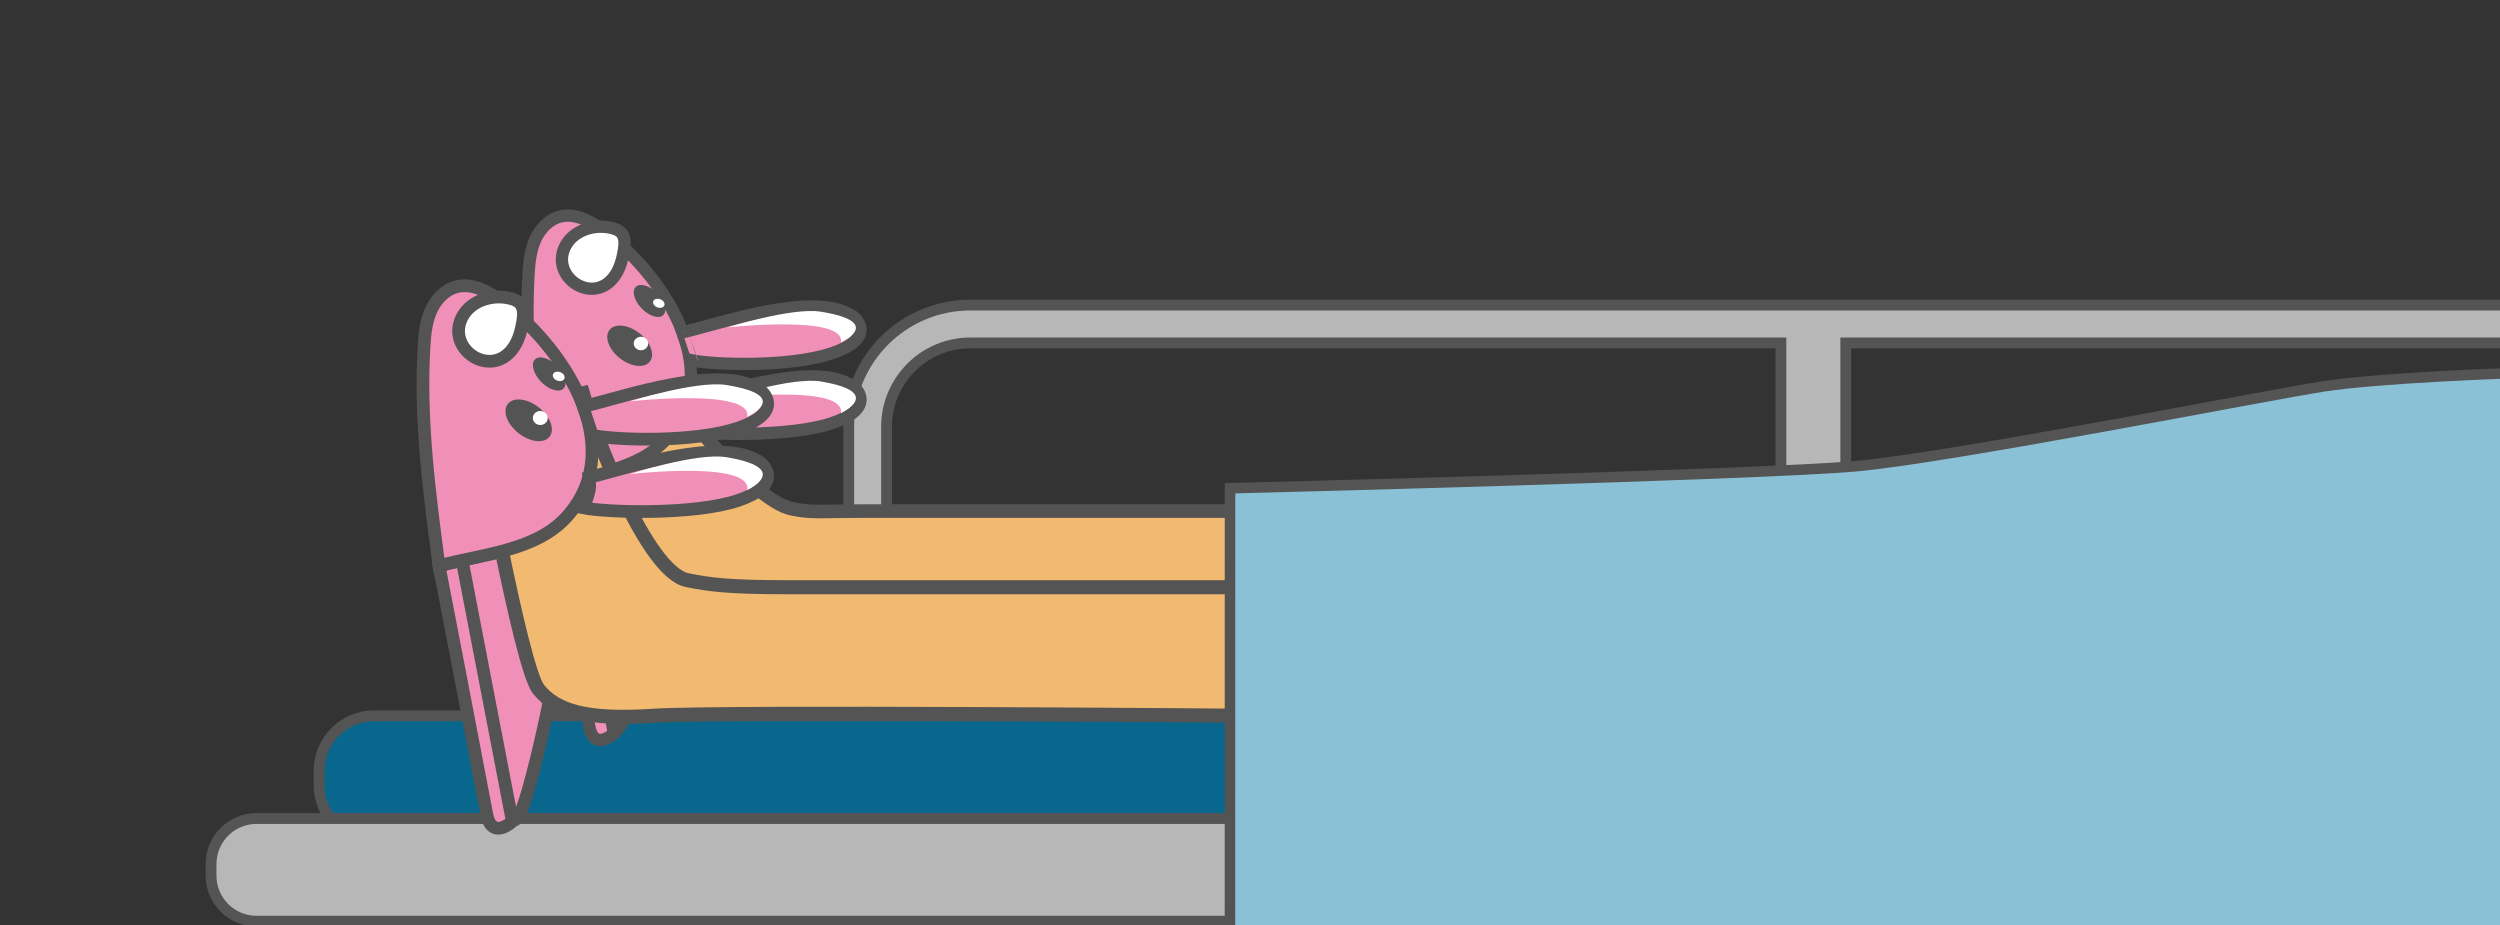 <?xml version="1.0" encoding="utf-8"?>
<!-- Generator: Adobe Illustrator 23.0.3, SVG Export Plug-In . SVG Version: 6.00 Build 0)  -->
<svg version="1.1" id="Layer_1" xmlns="http://www.w3.org/2000/svg" xmlns:xlink="http://www.w3.org/1999/xlink" x="0px" y="0px"
	 viewBox="0 0 389 144" style="enable-background:new 0 0 389 144;" xml:space="preserve">
<rect x="0" y="0" width="389" height="144" fill="#333333" stroke="none"/>
<style type="text/css">
	.st0{clip-path:url(#SVGID_2_);}
	.st1{fill:#B7B7B7;}
	.st2{fill:#545454;}
	.st3{fill:#09668D;}
	.st4{fill:#F08FB8;stroke:#545454;stroke-width:1.911;stroke-miterlimit:10;}
	.st5{fill:#F1BA70;stroke:#545454;stroke-width:2.115;stroke-miterlimit:10;}
	.st6{fill:#FFFFFF;}
	.st7{fill:#FFFFFF;stroke:#545454;stroke-width:1.911;stroke-miterlimit:10;}
	.st8{fill:#F08FB8;stroke:#545454;stroke-width:1.978;stroke-miterlimit:10;}
	.st9{fill:#F1BA70;stroke:#545454;stroke-width:2.188;stroke-miterlimit:10;}
	.st10{fill:#FFFFFF;stroke:#545454;stroke-width:1.978;stroke-miterlimit:10;}
	.st11{fill:#8BC1D7;stroke:#545454;stroke-width:1.637;stroke-miterlimit:10;}
</style>
<g id="Table_1_">
	<g>
		<defs>
			<rect id="SVGID_1_" x="0.04" y="-1.3" width="389.32" height="153.88"/>
		</defs>
		<clipPath id="SVGID_2_">
			<use xlink:href="#SVGID_1_"  style="overflow:visible;"/>
		</clipPath>
		<g class="st0">
			<g>
				<path class="st1" d="M150.98,106.75c-10.43,0-18.92-8.49-18.92-18.92V66.39c0-10.43,8.49-18.92,18.92-18.92H402.4
					c10.43,0,18.92,8.49,18.92,18.92v21.44c0,10.43-8.49,18.92-18.92,18.92H150.98z M402.39,100.87c7.19,0,13.03-5.85,13.03-13.03
					V66.39c0-7.19-5.85-13.03-13.03-13.03H287.2v47.51C287.2,100.87,402.39,100.87,402.39,100.87z M150.98,53.36
					c-7.19,0-13.03,5.85-13.03,13.03v21.44c0,7.19,5.85,13.03,13.03,13.03h126.13v-47.5H150.98z"/>
				<path class="st2" d="M402.39,48.31c9.97,0,18.08,8.11,18.08,18.08v21.44c0,9.97-8.11,18.08-18.08,18.08H150.98
					c-9.97,0-18.08-8.11-18.08-18.08V66.39c0-9.97,8.11-18.08,18.08-18.08L402.39,48.31 M277.95,100.87V52.52H150.98
					c-7.65,0-13.87,6.22-13.87,13.87v21.44c0,7.65,6.22,13.87,13.87,13.87H402.4c7.65,0,13.87-6.22,13.87-13.87V66.39
					c0-7.65-6.22-13.87-13.87-13.87H286.36v48.35L277.95,100.87 M402.39,46.63H150.98c-10.9,0-19.76,8.86-19.76,19.76v21.44
					c0,10.9,8.86,19.76,19.76,19.76H402.4c10.9,0,19.76-8.86,19.76-19.76V66.39C422.15,55.5,413.29,46.63,402.39,46.63L402.39,46.63
					z M288.04,54.2H402.4c6.72,0,12.19,5.47,12.19,12.19v21.44c0,6.72-5.47,12.19-12.19,12.19H288.04V54.2L288.04,54.2z
					 M150.98,100.03c-6.72,0-12.19-5.47-12.19-12.19V66.39c0-6.72,5.47-12.19,12.19-12.19h125.29v45.83H150.98L150.98,100.03z"/>
			</g>
			<g>
				<path class="st3" d="M58.19,130.72c-4.71,0-8.53-3.83-8.53-8.53v-2.27c0-4.71,3.83-8.53,8.53-8.53h329.36
					c4.71,0,8.53,3.83,8.53,8.53v2.27c0,4.71-3.83,8.53-8.53,8.53H58.19z"/>
				<path class="st2" d="M387.55,112.22c4.23,0,7.69,3.46,7.69,7.69v2.27c0,4.23-3.46,7.69-7.69,7.69H58.19
					c-4.23,0-7.69-3.46-7.69-7.69v-2.27c0-4.23,3.46-7.69,7.69-7.69L387.55,112.22 M387.55,110.54H58.19
					c-5.17,0-9.38,4.21-9.38,9.38v2.27c0,5.17,4.21,9.38,9.38,9.38h329.36c5.17,0,9.38-4.21,9.38-9.38v-2.27
					C396.93,114.74,392.72,110.54,387.55,110.54L387.55,110.54z"/>
			</g>
			<g>
				<path class="st1" d="M39.91,143.33c-3.9,0-7.07-3.17-7.07-7.07v-1.84c0-3.9,3.17-7.07,7.07-7.07h450.01
					c3.9,0,7.07,3.17,7.07,7.07v1.84c0,3.9-3.17,7.07-7.07,7.07H39.91z"/>
				<path class="st2" d="M489.92,128.2c3.43,0,6.23,2.8,6.23,6.23v1.84c0,3.43-2.8,6.23-6.23,6.23H39.91c-3.43,0-6.23-2.8-6.23-6.23
					v-1.84c0-3.43,2.8-6.23,6.23-6.23H489.92 M489.92,126.51H39.91c-4.36,0-7.91,3.55-7.91,7.91v1.84c0,4.36,3.55,7.91,7.91,7.91
					h450.01c4.36,0,7.91-3.55,7.91-7.91v-1.84C497.83,130.06,494.28,126.51,489.92,126.51L489.92,126.51z"/>
			</g>
		</g>
	</g>
</g>
<g id="Bunny_Slippers_1_">
	<g>
		<path class="st4" d="M97.12,72.76c0,0,4.35,20.31,3.99,22.85c-0.36,2.54-3.26,15.23-4.35,17.05c-1.09,1.81-4.35,4.35-5.08,0.36
			c-0.73-3.99-7.18-37.36-7.18-37.36L97.12,72.76z"/>
		<line class="st4" x1="88.05" y1="75.29" x2="95.67" y2="114.83"/>
		<path class="st5" d="M89.26,54.19c0,0,6.66,37.31,9.33,40.65s7.33,4.66,17.32,4s88.39,0,88.39,0s0-19.32,0-19.32
			c-15.96,0-31.91,0-47.87,0c-11.8,0-8.71,0-20.52,0c-8.89,0-9.41,0.31-12.74-0.36c-6.13-1.23-20.86-18.93-22.59-24.97H89.26z"/>
		<path class="st4" d="M84.5,75.66c6.88-1.83,14.89-2.27,19.5-7.7c9.06-10.64-1.24-25.63-10.23-32.17
			c-1.92-1.39-4.25-2.66-6.56-2.11c-1.81,0.44-3.21,1.95-3.95,3.66c-0.74,1.71-0.92,3.6-1.03,5.45
			C81.6,53.77,83.05,64.75,84.5,75.66z"/>
		<g>
			<g>
				
					<ellipse transform="matrix(0.618 -0.786 0.786 0.618 -4.831 97.589)" class="st2" cx="97.98" cy="53.76" rx="2.47" ry="3.99"/>
			</g>
			<ellipse class="st6" cx="99.73" cy="53.45" rx="1.12" ry="1.05"/>
		</g>
		<g>
			<g>
				
					<ellipse transform="matrix(0.717 -0.697 0.697 0.717 -4.022 83.716)" class="st2" cx="101.07" cy="46.81" rx="1.69" ry="3.06"/>
			</g>
			
				<ellipse transform="matrix(0.354 -0.935 0.935 0.354 22.165 126.328)" class="st6" cx="102.48" cy="47.13" rx="0.67" ry="0.92"/>
		</g>
		<path class="st4" d="M106.18,51.72c6.06-1.41,20.5-6.52,26.48-2.54c1.09,0.73,3.26,3.63-3.26,5.8
			c-6.53,2.18-18.14,1.81-21.76,1.09C107.64,56.07,106.18,51.72,106.18,51.72z"/>
		<path class="st4" d="M106.18,62.6c6.06-1.41,20.5-6.52,26.48-2.54c1.09,0.73,3.26,3.63-3.26,5.8c-6.53,2.18-19.59,1.81-23.21,1.09
			C106.18,66.95,108.36,62.24,106.18,62.6z"/>
		<path class="st7" d="M87.48,39.77c-0.59,4.04,4.88,7.28,7.96,3.44c0.97-1.21,1.39-2.77,1.64-4.3c0.15-0.93,0.22-2-0.42-2.69
			c-0.36-0.39-0.88-0.59-1.39-0.72c-2.66-0.69-5.84,0.24-7.21,2.62C87.75,38.66,87.56,39.22,87.48,39.77z"/>
		<path class="st6" d="M113.17,50.95c0,0,18.41-2.04,17.68,2.31c0,0,6.94-3.13-3.13-4.76C123.29,47.78,113.17,50.95,113.17,50.95z"
			/>
		<path class="st6" d="M113.17,61.89c0,0,18.41-2.11,17.68,2.39c0,0,6.94-3.24-3.13-4.92C123.29,58.61,113.17,61.89,113.17,61.89z"
			/>
	</g>
	<path class="st8" d="M81.37,85.02c0,0,4.5,21.02,4.13,23.65s-3.38,15.77-4.5,17.64c-1.13,1.88-4.5,4.5-5.26,0.38
		s-7.43-38.67-7.43-38.67L81.37,85.02z"/>
	<line class="st8" x1="71.99" y1="87.65" x2="79.87" y2="128.57"/>
	<path class="st9" d="M74.12,65.16c0,0,6.9,38.62,9.66,42.07c2.76,3.45,7.59,4.83,17.93,4.14c10.34-0.69,92,0,92,0s0-20,0-20
		c-16.51,0-18.14,0-34.65,0c-12.22,0-24.43,0-36.65,0c-9.2,0-12.03-0.41-15.48-1.1C100.59,89,92.48,67.46,90.69,61.2L74.12,65.16z"
		/>
	<path class="st8" d="M68.31,88.03c7.12-1.89,15.41-2.35,20.18-7.96c9.38-11.02-1.28-26.52-10.59-33.29
		c-1.99-1.44-4.4-2.76-6.79-2.18c-1.87,0.45-3.32,2.02-4.08,3.78s-0.95,3.72-1.06,5.64C65.31,65.38,66.81,76.74,68.31,88.03z"/>
	<g>
		<g>
			
				<ellipse transform="matrix(0.618 -0.786 0.786 0.618 -19.96 89.667)" class="st2" cx="82.27" cy="65.37" rx="2.55" ry="4.13"/>
		</g>
		<ellipse class="st6" cx="84.07" cy="65.04" rx="1.16" ry="1.09"/>
	</g>
	<g>
		<g>
			
				<ellipse transform="matrix(0.717 -0.697 0.697 0.717 -16.361 76.052)" class="st2" cx="85.46" cy="58.17" rx="1.75" ry="3.17"/>
		</g>
		
			<ellipse transform="matrix(0.354 -0.935 0.935 0.354 1.471 119.126)" class="st6" cx="86.92" cy="58.5" rx="0.7" ry="0.95"/>
	</g>
	<path class="st8" d="M90.76,63.25c6.28-1.46,21.22-6.75,27.41-2.63c1.13,0.75,3.38,3.75-3.38,6.01
		c-6.76,2.25-18.77,1.88-22.52,1.13C92.26,67.75,90.76,63.25,90.76,63.25z"/>
	<path class="st8" d="M90.76,74.51c6.28-1.46,21.22-6.75,27.41-2.63c1.13,0.75,3.38,3.75-3.38,6.01
		c-6.76,2.25-20.27,1.88-24.03,1.13C90.76,79.02,93.01,74.14,90.76,74.51z"/>
	<path class="st10" d="M71.4,50.88c-0.61,4.18,5.05,7.53,8.24,3.56c1.01-1.25,1.44-2.87,1.7-4.45c0.16-0.96,0.22-2.07-0.43-2.79
		c-0.37-0.4-0.91-0.61-1.44-0.75c-2.75-0.72-6.05,0.24-7.46,2.71C71.68,49.74,71.48,50.32,71.4,50.88z"/>
	<path class="st6" d="M97.98,62.45c0,0,19.05-2.11,18.3,2.39c0,0,7.18-3.24-3.24-4.93C108.46,59.17,97.98,62.45,97.98,62.45z"/>
	<path class="st6" d="M97.98,73.77c0,0,19.05-2.18,18.3,2.47c0,0,7.18-3.35-3.24-5.1C108.46,70.38,97.98,73.77,97.98,73.77z"/>
</g>
<path id="Blanket_2_" class="st11" d="M191.38,170.01l0.01-94.04c0,0,82.65-2.07,97.55-3.44c14.9-1.38,63.68-11.02,72.49-12.39
	c8.81-1.38,29.13-2.07,29.13-2.07v111.94H191.38z"/>
<g id="Bunny_Slippers">
	<g>
		<path class="st4" d="M333.12,463.76c0,0,4.35,20.31,3.99,22.85c-0.36,2.54-3.26,15.23-4.35,17.05s-4.35,4.35-5.08,0.36
			c-0.73-3.99-7.18-37.36-7.18-37.36L333.12,463.76z"/>
		<line class="st4" x1="324.05" y1="466.29" x2="331.67" y2="505.83"/>
		<path class="st5" d="M325.26,445.19c0,0,6.66,37.31,9.33,40.65c2.67,3.33,7.33,4.66,17.32,4c10-0.67,88.39,0,88.39,0
			s0-19.32,0-19.32c-15.96,0-31.91,0-47.87,0c-11.8,0-8.71,0-20.52,0c-8.89,0-9.41,0.31-12.74-0.36
			c-6.13-1.23-20.86-18.93-22.59-24.97H325.26z"/>
		<path class="st4" d="M320.5,466.66c6.88-1.83,14.89-2.27,19.5-7.7c9.06-10.64-1.24-25.63-10.23-32.17
			c-1.92-1.39-4.25-2.66-6.56-2.11c-1.81,0.44-3.21,1.95-3.95,3.66c-0.74,1.71-0.92,3.6-1.03,5.45
			C317.6,444.77,319.05,455.75,320.5,466.66z"/>
		<g>
			<g>
				
					<ellipse transform="matrix(0.618 -0.786 0.786 0.618 -222.085 432.573)" class="st2" cx="333.98" cy="444.76" rx="2.47" ry="3.99"/>
			</g>
			<ellipse class="st6" cx="335.73" cy="444.45" rx="1.12" ry="1.05"/>
		</g>
		<g>
			<g>
				
					<ellipse transform="matrix(0.717 -0.697 0.697 0.717 -209.808 358.95)" class="st2" cx="337.07" cy="437.81" rx="1.69" ry="3.06"/>
			</g>
			
				<ellipse transform="matrix(0.354 -0.935 0.935 0.354 -191.02 599.847)" class="st6" cx="338.48" cy="438.13" rx="0.67" ry="0.92"/>
		</g>
		<path class="st4" d="M342.18,442.72c6.06-1.41,20.5-6.52,26.48-2.54c1.09,0.73,3.26,3.63-3.26,5.8
			c-6.53,2.18-18.14,1.81-21.76,1.09C343.64,447.07,342.18,442.72,342.18,442.72z"/>
		<path class="st4" d="M342.18,453.6c6.06-1.41,20.5-6.52,26.48-2.54c1.09,0.73,3.26,3.63-3.26,5.8
			c-6.53,2.18-19.59,1.81-23.21,1.09C342.18,457.95,344.36,453.24,342.18,453.6z"/>
		<path class="st7" d="M323.48,430.77c-0.59,4.04,4.88,7.28,7.96,3.44c0.97-1.21,1.39-2.77,1.64-4.3c0.15-0.93,0.22-2-0.42-2.69
			c-0.36-0.39-0.88-0.59-1.39-0.72c-2.66-0.69-5.84,0.24-7.21,2.62C323.75,429.66,323.56,430.22,323.48,430.77z"/>
		<path class="st6" d="M349.17,441.95c0,0,18.41-2.04,17.68,2.31c0,0,6.94-3.13-3.13-4.76
			C359.29,438.78,349.17,441.95,349.17,441.95z"/>
		<path class="st6" d="M349.17,452.89c0,0,18.41-2.11,17.68,2.39c0,0,6.94-3.24-3.13-4.92
			C359.29,449.61,349.17,452.89,349.17,452.89z"/>
	</g>
	<path class="st8" d="M317.37,476.02c0,0,4.5,21.02,4.13,23.65c-0.38,2.63-3.38,15.77-4.5,17.64c-1.13,1.88-4.5,4.51-5.26,0.38
		c-0.75-4.13-7.43-38.67-7.43-38.67L317.37,476.02z"/>
	<line class="st8" x1="307.99" y1="478.65" x2="315.87" y2="519.57"/>
	<path class="st9" d="M310.12,456.16c0,0,6.9,38.62,9.66,42.07c2.76,3.45,7.59,4.83,17.93,4.14c10.34-0.69,92,0,92,0s0-20,0-20
		c-16.51,0-18.14,0-34.65,0c-12.22,0-24.43,0-36.65,0c-9.2,0-12.03-0.41-15.48-1.1c-6.34-1.27-14.45-22.81-16.24-29.06
		L310.12,456.16z"/>
	<path class="st8" d="M304.31,479.03c7.12-1.89,15.41-2.35,20.18-7.96c9.38-11.02-1.28-26.52-10.59-33.29
		c-1.99-1.44-4.4-2.76-6.79-2.18c-1.87,0.45-3.32,2.02-4.08,3.78c-0.77,1.77-0.95,3.72-1.06,5.64
		C301.31,456.38,302.81,467.74,304.31,479.03z"/>
	<g>
		<g>
			
				<ellipse transform="matrix(0.618 -0.786 0.786 0.618 -237.214 424.651)" class="st2" cx="318.27" cy="456.37" rx="2.55" ry="4.13"/>
		</g>
		<ellipse class="st6" cx="320.07" cy="456.04" rx="1.16" ry="1.09"/>
	</g>
	<g>
		<g>
			
				<ellipse transform="matrix(0.717 -0.697 0.697 0.717 -222.147 351.285)" class="st2" cx="321.46" cy="449.17" rx="1.75" ry="3.17"/>
		</g>
		
			<ellipse transform="matrix(0.354 -0.935 0.935 0.354 -211.715 592.645)" class="st6" cx="322.92" cy="449.5" rx="0.7" ry="0.95"/>
	</g>
	<path class="st8" d="M326.76,454.25c6.28-1.46,21.22-6.75,27.41-2.63c1.13,0.75,3.38,3.75-3.38,6.01
		c-6.76,2.25-18.77,1.88-22.52,1.13C328.26,458.75,326.76,454.25,326.76,454.25z"/>
	<path class="st8" d="M326.76,465.51c6.28-1.46,21.22-6.75,27.41-2.63c1.13,0.75,3.38,3.75-3.38,6.01
		c-6.76,2.25-20.27,1.88-24.03,1.13C326.76,470.02,329.01,465.14,326.76,465.51z"/>
	<path class="st10" d="M307.4,441.88c-0.61,4.18,5.05,7.53,8.24,3.56c1.01-1.25,1.44-2.87,1.7-4.45c0.16-0.96,0.22-2.07-0.43-2.79
		c-0.37-0.4-0.91-0.61-1.44-0.75c-2.75-0.72-6.05,0.24-7.46,2.71C307.68,440.74,307.48,441.32,307.4,441.88z"/>
	<path class="st6" d="M333.98,453.45c0,0,19.05-2.11,18.3,2.39c0,0,7.18-3.24-3.24-4.93C344.46,450.17,333.98,453.45,333.98,453.45z
		"/>
	<path class="st6" d="M333.98,464.77c0,0,19.05-2.18,18.3,2.47c0,0,7.18-3.35-3.24-5.1C344.46,461.38,333.98,464.77,333.98,464.77z"
		/>
</g>
</svg>
